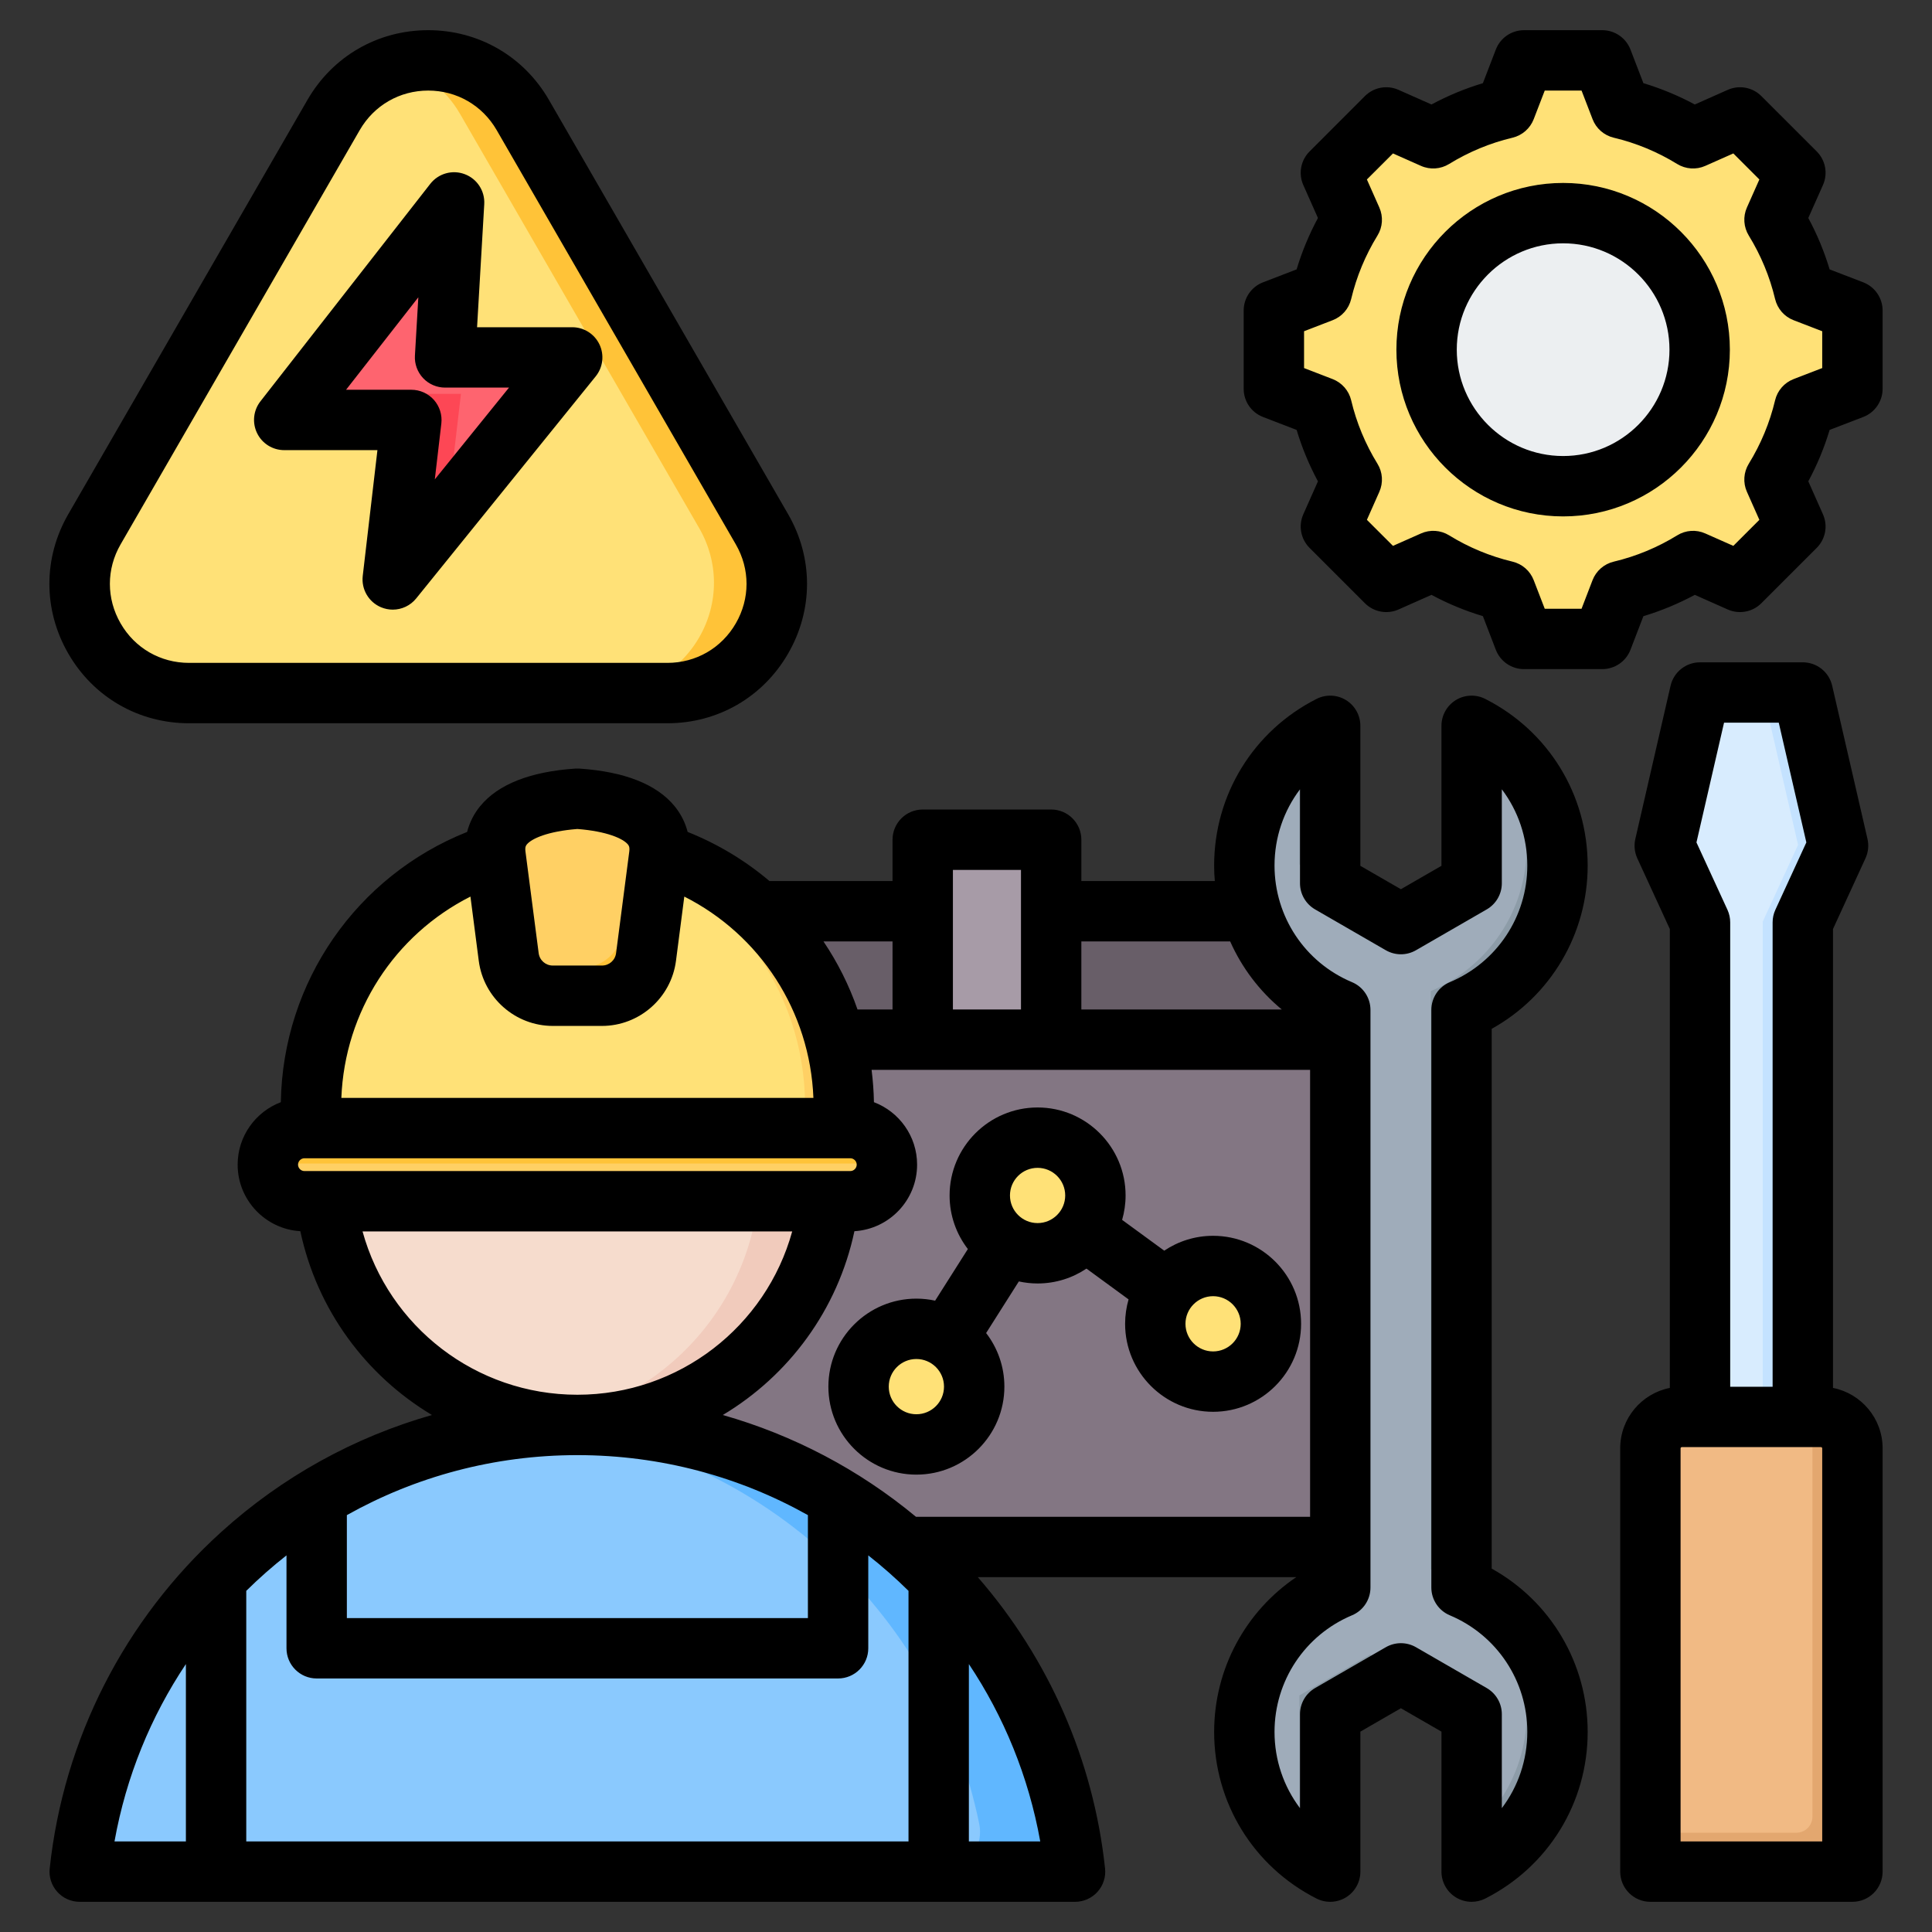 <svg id="Layer_1" enable-background="new 0 0 512 512" height="512" viewBox="0 0 512 512" width="512" xmlns="http://www.w3.org/2000/svg"><rect x="0" y="0" width="512" height="512" fill="#333333" stroke="none"/><g clip-rule="evenodd" fill-rule="evenodd"><g><g><path d="m162.971 241.193h197.079c5.5 0 10 4.5 10 10v148.479c0 5.5-4.5 10-10 10h-197.079c-5.5 0-10-4.499-10-10v-148.48c0-5.5 4.5-9.999 10-9.999z" fill="#837683"/><path d="m160.971 241.193h201.079c4.4 0 8 3.6 8 8v18.032c0 4.4-3.6 8-8 8h-201.079c-4.4 0-8-3.6-8-8v-18.032c0-4.401 3.6-8 8-8z" fill="#685e68"/><path d="m244.494 275.224v-44.992c0-4.4 3.6-8 8-8h18.032c4.4 0 8 3.6 8 8v44.992z" fill="#a79ba7"/><circle cx="242.811" cy="367.176" fill="#ffe177" r="18.5"/><path d="m242.811 348.676c10.217 0 18.5 8.283 18.5 18.5s-8.283 18.5-18.5 18.5c-1.035 0-2.049-.087-3.037-.25 8.772-1.449 15.463-9.068 15.463-18.25 0-9.183-6.691-16.801-15.463-18.25.988-.164 2.002-.25 3.037-.25z" fill="#ffd064"/><ellipse cx="274.929" cy="316.515" fill="#ffe177" rx="18.5" ry="18.5" transform="matrix(.973 -.23 .23 .973 -65.365 71.633)"/><path d="m274.93 298.015c10.217 0 18.5 8.283 18.5 18.5s-8.283 18.5-18.5 18.5c-1.035 0-2.049-.087-3.037-.25 8.772-1.449 15.463-9.068 15.463-18.25s-6.691-16.801-15.463-18.25c.988-.164 2.002-.25 3.037-.25z" fill="#ffd064"/><circle cx="321.444" cy="350.527" fill="#ffe177" r="18.5"/><path d="m321.444 332.028c10.217 0 18.5 8.283 18.5 18.5s-8.283 18.5-18.5 18.5c-1.035 0-2.049-.087-3.037-.25 8.772-1.449 15.463-9.068 15.463-18.25s-6.691-16.801-15.463-18.25c.988-.164 2.002-.25 3.037-.25z" fill="#ffd064"/></g><g><path d="m429.472 28.413c6.769 1.611 13.233 4.295 19.158 7.942l12.449-5.529 14.672 14.672-5.527 12.445c3.649 5.925 6.333 12.393 7.944 19.163l12.701 4.889v20.749l-12.704 4.89c-1.611 6.769-4.294 13.233-7.942 19.158l5.529 12.449-14.672 14.672-12.445-5.527c-5.926 3.649-12.393 6.333-19.163 7.944l-4.889 12.701h-20.749l-4.89-12.704c-6.769-1.611-13.233-4.294-19.158-7.942l-12.449 5.529-14.672-14.672 5.527-12.445c-3.65-5.925-6.333-12.393-7.944-19.163l-12.701-4.889v-20.751l12.702-4.89c1.611-6.769 4.295-13.235 7.943-19.159l-5.528-12.448 14.672-14.672 12.449 5.529c5.924-3.648 12.389-6.331 19.158-7.942l4.89-12.704h20.749z" fill="#ffe177"/><path d="m379.786 148.383-12.449 5.529-1.917-1.917 11.672-5.184c.886.546 1.784 1.07 2.694 1.572zm49.686-119.97c6.769 1.611 13.233 4.295 19.158 7.942l-3.539 1.571c-5.924-3.648-15.083-7.903-21.852-9.514l-4.89-12.703h6.233zm19.162 119.972c-5.926 3.649-12.393 6.333-19.163 7.944l-4.889 12.701h-6.233l4.889-12.701c6.77-1.611 15.931-5.866 21.856-9.515zm-83.214-115.642 1.917-1.917 12.449 5.529c-.91.502-1.808 1.026-2.694 1.571zm91.343 0 4.316-1.917 14.672 14.672-5.527 12.445c3.649 5.925 6.333 12.393 7.944 19.163l12.701 4.889v20.749l-12.704 4.89c-1.611 6.769-4.294 13.233-7.942 19.158l5.529 12.449-14.672 14.672-4.316-1.917 12.755-12.755-5.529-12.449c3.648-5.924 6.331-12.389 7.942-19.158l12.704-4.89v-20.75l-12.701-4.889c-1.611-6.77-4.295-13.238-7.944-19.163l5.528-12.445z" fill="#ffd064"/><ellipse cx="414.208" cy="92.369" fill="#eceff1" rx="36.185" ry="36.185" transform="matrix(.707 -.707 .707 .707 56.004 319.943)"/><path d="m414.208 56.184c-19.985 0-36.184 16.199-36.184 36.185 0 19.985 16.199 36.184 36.184 36.184.969 0 1.929-.039 2.878-.114-18.64-1.467-33.307-17.054-33.307-36.07 0-19.017 14.667-34.604 33.307-36.071-.95-.074-1.91-.114-2.878-.114z" fill="#d1d1d6"/></g><g><path d="m477.742 444.862h-27.287v-200.597l-9.365-20.367 9.365-40.672 27.287.001 9.365 40.671-9.365 20.368z" fill="#d8ecfe"/><path d="m477.742 444.862h-10.604v-200.597l9.365-20.367-9.365-40.672h10.604l9.365 40.672-9.365 20.367z" fill="#c4e2ff"/><path d="m486.677 496.292h-45.157c-2.333 0-4.241-1.909-4.241-4.242v-108.156c0-4.583 3.749-8.333 8.332-8.333h36.975c4.583 0 8.332 3.749 8.332 8.333v108.157c0 2.333-1.908 4.241-4.241 4.241z" fill="#f1ba84"/><path d="m486.677 496.292h-45.157c-2.333 0-4.241-1.908-4.241-4.241v-6.363h38.795c2.333 0 4.241-1.908 4.241-4.241v-105.886h2.271c4.583 0 8.332 3.749 8.332 8.332v108.157c.001 2.334-1.908 4.242-4.241 4.242z" fill="#e3a76f"/></g><g><path d="m355.155 267.353c-14.941-6.278-25.434-21.049-25.434-38.271.001-16.173 9.254-30.184 22.754-37.03l.001 41.72 18.74 10.82 18.74-10.82.001-41.72c13.5 6.846 22.754 20.857 22.755 37.03 0 17.223-10.493 31.994-25.434 38.271v153.059c14.942 6.278 25.434 21.049 25.434 38.271.001 16.174-9.253 30.184-22.754 37.03v-41.72l-18.74-10.82-18.74 10.82v41.719c-13.5-6.846-22.754-20.856-22.754-37.03-.001-17.222 10.492-31.993 25.434-38.271v-153.058z" fill="#9facba"/><path d="m347.034 262.804c-.157-.113-.314-.226-.469-.341.156.068.312.136.469.202zm-2.68-65.347c2.474-2.104 5.198-3.922 8.121-5.405l.001 41.72 10.62 6.132-18.74-10.82zm45.602-4.689v-.716c13.5 6.847 22.754 20.857 22.754 37.03 0 17.222-10.493 31.994-25.434 38.271v153.056c-2.512-1.805-5.232-3.336-8.121-4.55v-153.196c14.941-6.277 25.434-21.048 25.434-38.271 0-12.67-5.68-24.013-14.633-31.624zm-2.212 227.846c14.691 6.388 24.965 21.028 24.965 38.069.001 16.174-9.253 30.184-22.754 37.03v-10.093c8.953-7.61 14.634-18.954 14.634-31.626 0-13.685-6.626-25.822-16.845-33.38zm-16.529 22.559-18.74 10.82v41.719c-2.923-1.482-5.647-3.301-8.121-5.404v-41.004l18.74-10.82z" fill="#8d9ca8"/></g><g><path d="m33.079 495.711 239.783-.001c6.547 0 11.394-5.933 10.087-12.349-12.328-60.504-65.834-106.033-129.978-106.033-64.145 0-117.651 45.53-129.979 106.034-1.307 6.415 3.541 12.349 10.087 12.349z" fill="#8ac9fe"/><path d="m249.419 495.71h23.444c6.547 0 11.394-5.933 10.087-12.348-12.328-60.505-65.834-106.034-129.978-106.034-3.95 0-7.86.175-11.722.513 58.855 5.154 106.688 48.742 118.256 105.521 1.307 6.415-3.54 12.348-10.087 12.348z" fill="#60b7ff"/><circle cx="152.972" cy="310.257" fill="#f6dccd" r="67.07"/><path d="m152.972 243.187c37.042 0 67.07 30.028 67.07 67.07 0 37.041-30.029 67.07-67.07 67.07-3.171 0-6.29-.226-9.344-.651 32.618-4.548 57.726-32.549 57.726-66.419s-25.109-61.871-57.726-66.419c3.053-.425 6.172-.651 9.344-.651z" fill="#f1cbbc"/><path d="m80.634 318.046h144.676c5.332 0 9.695-4.362 9.695-9.694s-4.363-9.695-9.695-9.695h-1.955c.141-1.82.215-3.658.215-5.514 0-31.404-20.508-58.011-48.859-67.178 1.065-11.111-12.589-14.597-21.739-14.593-9.15-.004-22.804 3.482-21.739 14.593-28.352 9.167-48.859 35.774-48.859 67.178 0 1.856.074 3.695.215 5.514h-1.955c-5.332 0-9.695 4.363-9.695 9.695s4.363 9.694 9.695 9.694z" fill="#ffe177"/><path d="m215.102 318.046h10.208c5.332 0 9.695-4.362 9.695-9.695 0-5.332-4.362-9.695-9.695-9.695h-1.955c.141-1.82.215-3.658.215-5.514 0-31.404-20.508-58.011-48.859-67.178 1.065-11.11-12.589-14.597-21.739-14.593-1.599-.001-3.335.105-5.106.34 8.366 1.107 17.511 5.084 16.632 14.253 28.352 9.167 48.859 35.774 48.859 67.178 0 1.856-.074 3.695-.215 5.514h1.955c5.332 0 9.695 4.363 9.695 9.695-.001 5.331-4.361 9.692-9.69 9.695z" fill="#ffd064"/><path d="m146.469 263.587h13.006c5.96 0 10.925-4.362 11.693-10.273l3.492-26.891c1.492-11.492-12.434-14.422-21.688-15.052-9.254.63-23.18 3.56-21.688 15.052l3.492 26.891c.767 5.911 5.732 10.273 11.693 10.273z" fill="#ffd064"/><path d="m146.469 263.587h13.006c5.961 0 10.926-4.362 11.693-10.273l3.492-26.891c.705-5.426-2.029-8.942-6.085-11.21.321 1.267.406 2.676.202 4.246l-3.491 26.891c-.768 5.911-5.733 10.273-11.693 10.273-3.466 0-7.801 0-13.006 0-1.929 0-3.754-.457-5.366-1.276 1.514 4.851 5.994 8.24 11.248 8.24z" fill="#ffc338"/><path d="m80.634 298.657c-5.333 0-9.695 4.363-9.695 9.695s4.362 9.695 9.695 9.695h144.676c5.332 0 9.695-4.362 9.695-9.695 0-5.332-4.362-9.695-9.695-9.695-48.226 0-96.451 0-144.676 0z" fill="#ffc338"/><path d="m70.939 308.351c0 5.332 4.362 9.695 9.695 9.695h144.676c5.332 0 9.695-4.362 9.695-9.695z" fill="#ffd064"/></g><g><path d="m138.507 30.18 63.383 109.783c5.211 9.026 5.211 19.919 0 28.945s-14.644 14.473-25.067 14.473h-126.767c-10.422 0-19.855-5.447-25.066-14.473-5.212-9.026-5.212-19.919 0-28.945l63.384-109.783c5.211-9.026 14.644-14.472 25.066-14.472s19.856 5.446 25.067 14.472z" fill="#ffe177"/><path d="m138.507 30.18 63.383 109.783c5.211 9.026 5.211 19.919 0 28.945s-14.644 14.473-25.067 14.473h-16.592c10.423 0 19.856-5.447 25.067-14.473s5.211-19.919 0-28.945l-63.383-109.783c-3.78-6.547-9.782-11.21-16.771-13.278 2.646-.783 5.433-1.195 8.296-1.195 10.422.001 19.856 5.447 25.067 14.473z" fill="#ffc338"/><path d="m120.3 53.351-2.392 41.074h33.696l-47.563 58.837 4.931-42.262h-33.695z" fill="#fe646f"/><path d="m120.3 53.351-.645 11.089-31.198 39.946h33.696l-3.61 30.936-14.502 17.94 4.931-42.262h-33.695z" fill="#fd4755"/></g></g><path d="m274.972 309.491c4.029 0 7.319 3.28 7.319 7.32 0 4.03-3.29 7.319-7.319 7.319-4.043 0-7.319-3.289-7.319-7.319-.001-4.04 3.275-7.32 7.319-7.32zm46.508 34.011c4.039 0 7.319 3.289 7.319 7.319 0 4.04-3.281 7.32-7.319 7.32-4.029 0-7.319-3.28-7.319-7.32 0-4.03 3.29-7.319 7.319-7.319zm-78.633 31.289c-4.038 0-7.319-3.28-7.319-7.321 0-4.039 3.281-7.32 7.319-7.32 4.043 0 7.324 3.28 7.324 7.32 0 4.042-3.28 7.321-7.324 7.321zm4.971-30.1c-1.6-.351-3.257-.54-4.97-.54-12.859 0-23.318 10.46-23.318 23.319 0 12.861 10.459 23.321 23.318 23.321 12.864 0 23.323-10.46 23.323-23.321 0-5.34-1.812-10.269-4.839-14.2l8.67-13.679c1.6.349 3.257.541 4.971.541 4.787 0 9.24-1.451 12.949-3.941l11.16 8.16c-.589 2.059-.918 4.229-.918 6.47 0 12.86 10.468 23.319 23.318 23.319 12.859 0 23.318-10.46 23.318-23.319 0-12.861-10.459-23.321-23.318-23.321-4.782 0-9.24 1.451-12.949 3.94l-11.16-8.16c.589-2.059.918-4.229.918-6.47 0-12.86-10.459-23.319-23.318-23.319-12.864 0-23.323 10.46-23.323 23.319 0 5.341 1.812 10.261 4.843 14.199zm-136.956-265.909-.904 15.468c-.127 2.201.664 4.361 2.174 5.961 1.506 1.599 3.62 2.509 5.818 2.509h16.94l-19.661 24.32 1.732-14.819c.259-2.271-.461-4.54-1.972-6.249-1.521-1.701-3.7-2.681-5.978-2.681h-17.302zm-35.542 40.508h24.702l-3.893 33.34c-.41 3.541 1.572 6.921 4.848 8.301 1.003.419 2.062.629 3.102.629 2.363 0 4.669-1.05 6.222-2.979l47.558-58.831c1.939-2.401 2.33-5.7.998-8.479-1.327-2.781-4.128-4.551-7.216-4.551h-25.215l1.902-32.61c.202-3.5-1.888-6.72-5.168-7.95-3.271-1.239-6.971-.2-9.132 2.559l-45.021 57.65c-1.878 2.41-2.217 5.681-.875 8.43 1.337 2.752 4.129 4.491 7.188 4.491zm-43.36 24.971c-3.789 6.551-3.789 14.38 0 20.94 3.78 6.561 10.562 10.469 18.14 10.469h126.761c7.569 0 14.347-3.909 18.135-10.469 3.794-6.56 3.794-14.389 0-20.94l-63.378-109.79c-3.789-6.548-10.567-10.469-18.14-10.469-7.568 0-14.351 3.921-18.14 10.469zm18.14 47.41h126.761c13.358 0 25.318-6.9 31.997-18.471 6.684-11.57 6.684-25.381 0-36.94l-63.387-109.791c-6.67-11.555-18.639-18.47-31.993-18.47-13.358 0-25.318 6.914-31.997 18.47l-63.383 109.792c-6.679 11.559-6.679 25.369 0 36.94 6.679 11.57 18.64 18.47 32.002 18.47zm364.148-70.82c-15.547 0-28.189-12.65-28.189-28.189 0-15.54 12.642-28.181 28.189-28.181 15.542 0 28.18 12.641 28.18 28.181s-12.638 28.189-28.18 28.189zm0-72.369c-24.367 0-44.188 19.82-44.188 44.18 0 24.369 19.821 44.19 44.188 44.19 24.363 0 44.183-19.821 44.183-44.19.001-24.36-19.82-44.18-44.183-44.18zm68.659 49.059v-9.761l-7.578-2.92c-2.462-.939-4.288-3.039-4.909-5.609-1.412-5.941-3.761-11.6-6.971-16.82-1.379-2.25-1.572-5.03-.499-7.441l3.3-7.43-6.9-6.899-7.432 3.299c-2.41 1.07-5.196.881-7.446-.5-5.21-3.208-10.873-5.56-16.808-6.968-2.575-.611-4.674-2.451-5.616-4.911l-2.918-7.578h-9.758l-2.923 7.578c-.951 2.46-3.05 4.301-5.62 4.911-5.94 1.408-11.588 3.76-16.808 6.968-2.25 1.381-5.032 1.57-7.442.5l-7.427-3.299-6.91 6.899 3.295 7.43c1.073 2.411.894 5.201-.499 7.441-3.205 5.22-5.549 10.88-6.966 16.82-.612 2.57-2.452 4.67-4.914 5.609l-7.569 2.92v9.761l7.569 2.92c2.462.951 4.302 3.051 4.914 5.61 1.407 5.95 3.761 11.611 6.966 16.82 1.393 2.251 1.572 5.031.499 7.45l-3.295 7.421 6.91 6.9 7.427-3.291c2.41-1.079 5.192-.889 7.442.491 5.22 3.22 10.868 5.561 16.808 6.979 2.57.611 4.669 2.44 5.62 4.911l2.923 7.57h9.758l2.909-7.57c.951-2.46 3.05-4.3 5.625-4.911 5.935-1.41 11.598-3.76 16.818-6.97 2.241-1.39 5.027-1.58 7.437-.501l7.432 3.291 6.9-6.9-3.3-7.43c-1.073-2.41-.88-5.19.499-7.441 3.21-5.219 5.559-10.879 6.971-16.82.612-2.559 2.447-4.659 4.909-5.61zm10.874-22.72-8.91-3.431c-1.422-4.72-3.309-9.279-5.653-13.618l3.883-8.732c1.351-3.03.692-6.569-1.652-8.91l-14.671-14.668c-2.335-2.339-5.879-2.994-8.906-1.652l-8.731 3.878c-4.349-2.335-8.901-4.227-13.622-5.648l-3.426-8.91c-1.191-3.087-4.161-5.13-7.475-5.13h-20.748c-3.309 0-6.279 2.043-7.46 5.13l-3.427 8.91c-4.726 1.422-9.282 3.314-13.622 5.648l-8.741-3.878c-3.022-1.346-6.561-.687-8.901 1.652l-14.671 14.68c-2.339 2.34-2.999 5.869-1.657 8.899l3.878 8.732c-2.339 4.348-4.232 8.899-5.653 13.618l-8.91 3.431c-3.088 1.19-5.117 4.159-5.117 7.471v20.749c0 3.309 2.029 6.27 5.117 7.461l8.91 3.429c1.421 4.72 3.314 9.28 5.653 13.63l-3.878 8.73c-1.342 3.021-.682 6.561 1.657 8.901l14.671 14.67c2.339 2.339 5.879 2.998 8.901 1.659l8.741-3.88c4.34 2.34 8.896 4.219 13.622 5.641l3.427 8.919c1.181 3.08 4.151 5.12 7.46 5.12h20.748c3.314 0 6.284-2.041 7.475-5.12l3.426-8.91c4.721-1.42 9.273-3.31 13.622-5.65l8.731 3.88c3.026 1.34 6.571.68 8.906-1.659l14.671-14.67c2.344-2.34 3.003-5.88 1.652-8.901l-3.883-8.739c2.344-4.341 4.232-8.901 5.653-13.621l8.91-3.429c3.087-1.191 5.13-4.152 5.13-7.461v-20.75c0-3.312-2.043-6.281-5.13-7.471zm-10.874 413.18h-37.537v-104.189c0-.162.16-.311.311-.311h36.906c.16 0 .32.149.32.311zm-26.019-296.48h14.502l7.31 31.729-8.209 17.851c-.49 1.049-.73 2.189-.73 3.339v123.061h-11.24v-123.061c0-1.15-.25-2.29-.73-3.339l-8.213-17.851zm28.872 176.289c7.479 1.48 13.151 8.09 13.151 16.002v112.189c0 4.42-3.582 8-8.002 8h-53.541c-4.42 0-7.997-3.58-7.997-8v-112.189c0-7.911 5.658-14.521 13.151-16.002v-121.608l-8.623-18.741c-.73-1.609-.918-3.42-.518-5.139l9.338-40.601c.838-3.63 4.072-6.2 7.8-6.2h27.239c3.723 0 6.961 2.57 7.79 6.209l9.353 40.592c.4 1.719.207 3.53-.532 5.139l-8.609 18.741zm-87.76 111.371v-24.9c0-2.861-1.53-5.499-4.001-6.93l-18.747-10.821c-1.233-.71-2.612-1.07-4.001-1.07-1.384 0-2.763.36-4.001 1.07l-18.738 10.821c-2.471 1.43-4.001 4.069-4.001 6.93v24.9c-4.311-5.7-6.75-12.74-6.75-20.21 0-13.53 8.058-25.651 20.527-30.9 2.975-1.241 4.9-4.15 4.9-7.371v-153.049c0-3.22-1.925-6.13-4.9-7.371-12.468-5.239-20.527-17.37-20.527-30.9 0-7.469 2.438-14.509 6.75-20.209v24.899c0 2.861 1.53 5.501 4.001 6.93l18.738 10.82c2.48 1.431 5.53 1.431 8.002 0l18.747-10.82c2.471-1.429 4.001-4.069 4.001-6.93v-24.899c4.311 5.7 6.75 12.74 6.75 20.209 0 13.53-8.063 25.661-20.531 30.9-2.97 1.241-4.9 4.151-4.9 7.371v153.049c0 3.222 1.93 6.13 4.9 7.371 12.469 5.249 20.531 17.369 20.531 30.9 0 7.47-2.438 14.51-6.75 20.21zm-141.239 8.82v-47.01c9.258 13.88 15.829 29.78 18.917 47.01zm-207.498-47.01v47.01h-18.922c3.088-17.23 9.649-33.13 18.922-47.01zm103.749-55.37h.028c22.122.01 42.969 5.75 61.062 15.9v27.289h-122.181v-27.289c18.089-10.151 38.94-15.891 61.058-15.9zm-56.935-59.279h113.864c-6.943 25.198-29.992 43.268-56.902 43.279-.009 0-.019 0-.028 0-.014 0-.023 0-.033 0-26.909-.011-49.958-18.081-56.901-43.279zm-15.405-19.391h144.68c.918 0 1.685.78 1.685 1.69 0 .919-.767 1.699-1.685 1.699h-144.68c-.923 0-1.69-.78-1.69-1.699 0-.91.767-1.69 1.69-1.69zm44-69.35 2.207 17.04c1.28 9.829 9.71 17.239 19.632 17.239h13.001c9.917 0 18.347-7.41 19.628-17.239l2.207-17.04c20.103 10.16 33.311 30.431 34.214 53.349h-125.099c.899-22.918 14.106-43.189 34.21-53.349zm14.949-13.82c-.212.259-.532.649-.363 1.909l3.493 26.892c.249 1.908 1.831 3.298 3.761 3.298h13.001c1.93 0 3.507-1.39 3.756-3.298l3.493-26.892c.169-1.259-.15-1.649-.363-1.909-1.247-1.52-5.497-3.48-13.386-4.091-7.895.611-12.145 2.571-13.392 4.091zm96.91 43.74h-9.282c-2.226-6.409-5.272-12.47-9.018-18.03h18.3zm34.04-36.99v36.99h-18.041v-36.99zm-29.809 257.47v-66.411c-3.37-3.329-6.933-6.468-10.661-9.399v24.62c0 4.42-3.582 8-8.002 8h-138.18c-4.42 0-7.997-3.58-7.997-8v-24.62c-3.732 2.931-7.291 6.07-10.661 9.399v66.411zm106.427-86.04v-118.441h-116.208c.348 2.82.57 5.681.621 8.57 6.679 2.532 11.438 9 11.438 16.552 0 9.399-7.362 17.079-16.611 17.64-4.42 20.83-17.378 38.24-34.878 48.709 18.639 5.301 36.069 14.431 51.187 26.971h104.451zm-21.181-152.47h-39.439v18.03h53.112c-5.911-4.89-10.58-11.071-13.673-18.03zm69.309 166.21v-143.051c15.613-8.669 25.431-25.119 25.431-43.27 0-18.748-10.397-35.679-27.14-44.158-2.481-1.261-5.427-1.14-7.8.309-2.367 1.46-3.808 4.039-3.808 6.819v37.102l-10.75 6.2-10.741-6.2v-37.102c0-2.78-1.44-5.36-3.813-6.819-2.368-1.449-5.319-1.57-7.799-.309-16.737 8.48-27.14 25.41-27.14 44.158 0 1.38.061 2.75.184 4.111h-35.372v-10.96c0-4.42-3.591-8-7.997-8h-34.04c-4.415 0-8.002 3.58-8.002 8v10.96h-32.609c-6.373-5.4-13.664-9.82-21.689-13.021-.64-2.489-1.793-4.79-3.464-6.829-4.749-5.79-13.226-9.14-25.22-9.96-.358-.02-.72-.02-1.078 0-11.989.82-20.47 4.17-25.22 9.96-1.671 2.039-2.819 4.339-3.459 6.829-29.334 11.701-48.829 39.751-49.37 71.62-6.679 2.532-11.443 9-11.443 16.552 0 9.399 7.362 17.079 16.611 17.64 4.429 20.83 17.382 38.24 34.878 48.709-20.536 5.841-39.627 16.342-55.757 30.931-25.7 23.24-41.868 54.929-45.539 89.229-.249 2.262.48 4.51 2 6.202 1.52 1.69 3.681 2.65 5.949 2.65h263.779c2.269 0 4.429-.96 5.954-2.65 1.515-1.692 2.245-3.94 1.996-6.202-3.069-28.699-14.897-55.56-33.72-77.189h84.39c-13.457 9.09-21.76 24.331-21.76 41.01 0 18.76 10.402 35.68 27.14 44.169 2.481 1.25 5.432 1.131 7.799-.32 2.372-1.46 3.813-4.039 3.813-6.819v-37.1l10.741-6.2 10.75 6.2v37.1c0 2.78 1.44 5.359 3.808 6.819 1.28.78 2.73 1.181 4.189 1.181 1.233 0 2.471-.29 3.61-.861 16.742-8.489 27.14-25.41 27.14-44.169-.001-18.152-9.819-34.602-25.432-43.271z"/></g></svg>